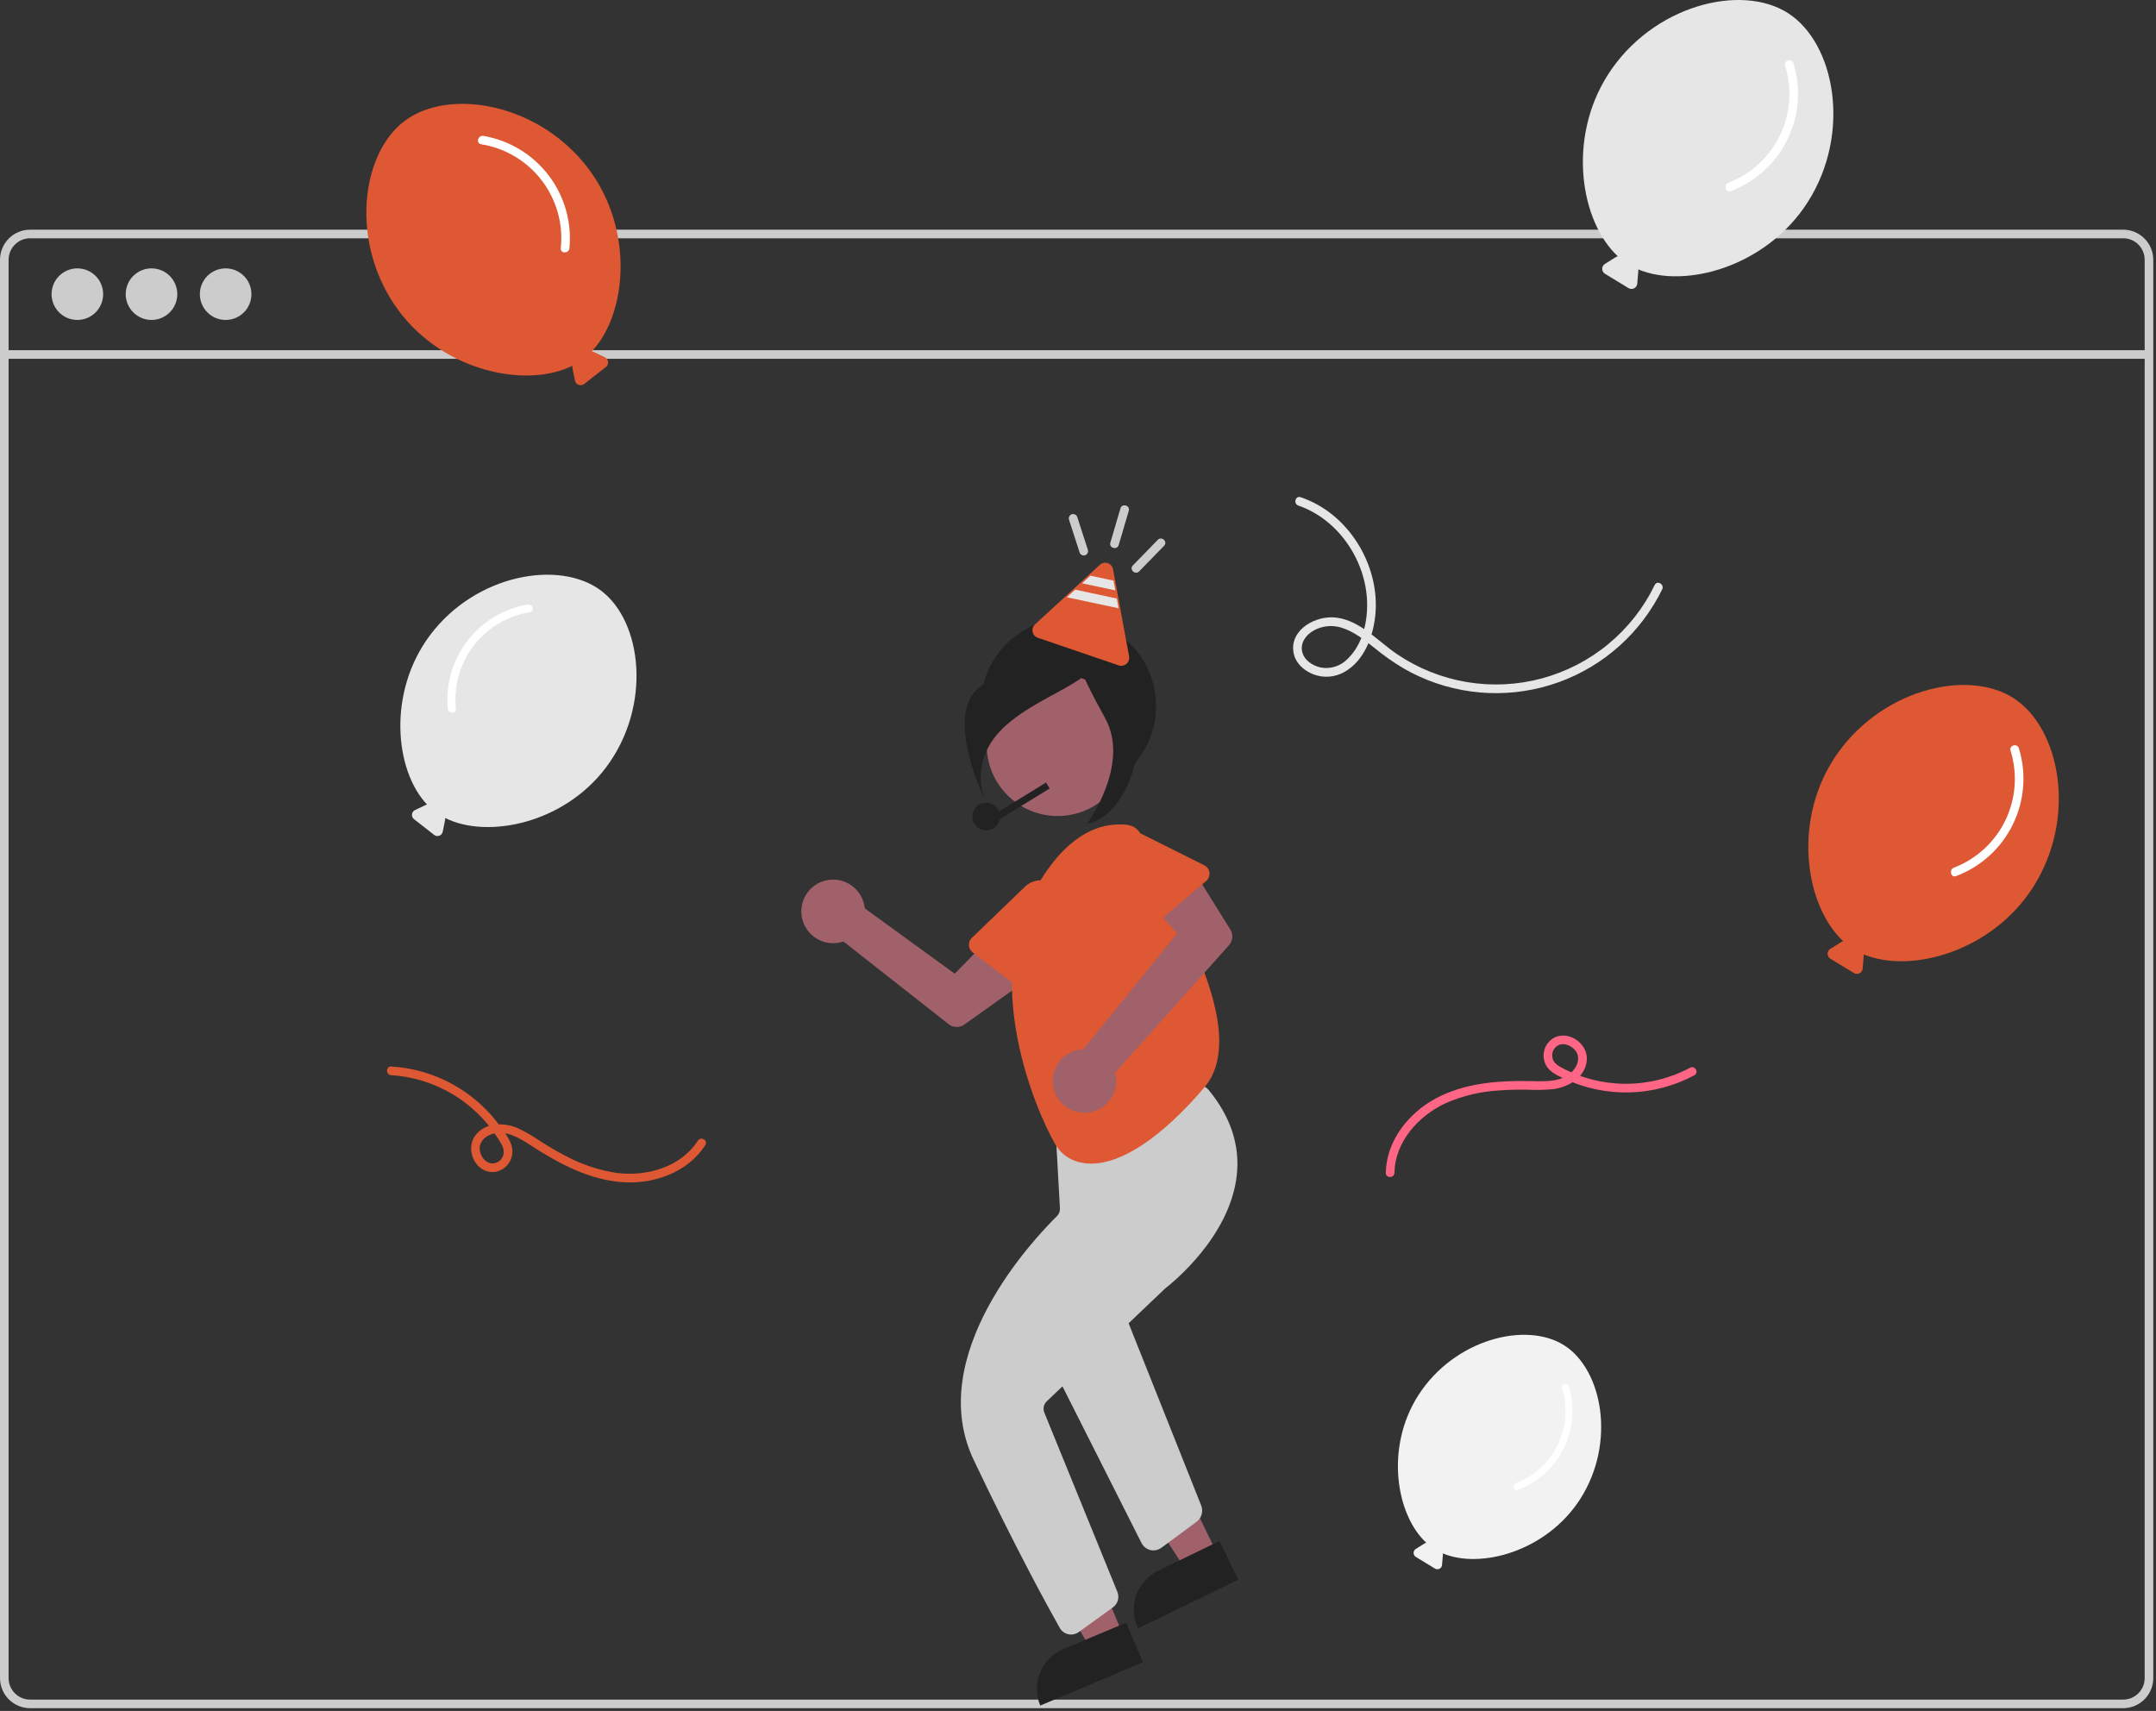 <svg width="746" height="592" viewBox="0 0 746 592" fill="none" xmlns="http://www.w3.org/2000/svg">
<rect x="0" y="0" width="746" height="592" fill="#333333" stroke="none"/>
<g clip-path="url(#clip0_10_110)">
<path d="M703.458 306.996C718.777 283.031 712.936 251.932 696.649 241.522C680.362 231.111 649.686 238.867 634.367 262.833C620.188 285.015 624.872 313.762 637.81 325.692C637.561 325.732 637.322 325.818 637.106 325.948L633.317 328.323C633.028 328.504 632.79 328.756 632.626 329.054C632.462 329.353 632.377 329.689 632.379 330.03C632.381 330.371 632.47 330.705 632.638 331.002C632.806 331.299 633.047 331.548 633.338 331.725L641.474 336.683C641.765 336.861 642.097 336.961 642.438 336.974C642.778 336.987 643.117 336.913 643.421 336.759C643.725 336.604 643.984 336.375 644.174 336.092C644.365 335.809 644.48 335.482 644.508 335.142L644.882 330.686C644.891 330.53 644.883 330.374 644.856 330.221C661.122 337.046 689.248 329.227 703.458 306.996Z" fill="#DE5833"/>
<path d="M695.671 259.719C698.159 267.701 697.516 276.331 693.873 283.856C690.229 291.382 683.858 297.238 676.053 300.237C674.271 300.924 675.045 303.826 676.851 303.13C685.408 299.897 692.415 293.529 696.448 285.318C700.48 277.108 701.237 267.67 698.564 258.921C698.006 257.079 695.109 257.864 695.671 259.719V259.719Z" fill="white"/>
<path d="M148.754 219.836C164.569 198.671 193.514 193.564 207.898 204.312C222.281 215.06 225.585 244.266 209.77 265.43C195.132 285.02 168.61 290.362 154.002 283.023C154.049 283.252 154.052 283.488 154.011 283.718L153.187 287.79C153.124 288.1 152.983 288.39 152.777 288.63C152.571 288.871 152.307 289.055 152.01 289.164C151.713 289.274 151.393 289.306 151.08 289.257C150.767 289.209 150.472 289.081 150.222 288.886L143.248 283.437C142.999 283.242 142.803 282.987 142.68 282.695C142.557 282.403 142.511 282.085 142.545 281.77C142.58 281.455 142.694 281.154 142.878 280.896C143.061 280.638 143.308 280.431 143.594 280.295L147.345 278.511C147.477 278.452 147.616 278.408 147.758 278.382C136.498 266.478 134.084 239.468 148.754 219.836Z" fill="#E6E6E6"/>
<path d="M183.348 211.845C175.611 213.074 168.642 217.226 163.879 223.444C159.115 229.662 156.921 237.472 157.749 245.261C157.919 247.046 155.131 247.034 154.962 245.261C154.165 236.866 156.571 228.479 161.698 221.783C166.825 215.088 174.294 210.578 182.607 209.158C184.361 208.86 185.115 211.545 183.348 211.845V211.845Z" fill="white"/>
<path d="M546.793 518.65C559.222 499.205 554.483 473.971 541.268 465.524C528.052 457.077 503.161 463.37 490.732 482.816C479.226 500.815 483.027 524.14 493.525 533.821C493.323 533.853 493.13 533.923 492.954 534.028L489.879 535.955C489.645 536.102 489.452 536.306 489.319 536.549C489.186 536.791 489.117 537.064 489.119 537.34C489.12 537.617 489.193 537.888 489.329 538.129C489.465 538.37 489.661 538.572 489.897 538.716L496.498 542.739C496.735 542.883 497.004 542.964 497.28 542.974C497.557 542.985 497.831 542.925 498.078 542.8C498.324 542.675 498.535 542.488 498.689 542.259C498.844 542.029 498.937 541.764 498.96 541.488L499.263 537.872C499.271 537.746 499.264 537.62 499.242 537.495C512.44 543.033 535.262 536.689 546.793 518.65Z" fill="#F2F2F2"/>
<path d="M734.649 79.475H10.41C7.65 79.478 5.004 80.575 3.052 82.527C1.101 84.479 0.003 87.125 0 89.885V580.642C0.003 583.402 1.101 586.048 3.052 588C5.004 589.951 7.65 591.049 10.41 591.052H734.649C737.409 591.049 740.055 589.951 742.007 588C743.958 586.048 745.056 583.402 745.059 580.642V89.885C745.056 87.125 743.958 84.479 742.007 82.527C740.055 80.575 737.409 79.478 734.649 79.475V79.475ZM742.085 580.642C742.084 582.614 741.3 584.505 739.906 585.899C738.512 587.293 736.621 588.077 734.649 588.078H10.41C8.438 588.077 6.547 587.293 5.153 585.899C3.759 584.505 2.975 582.614 2.974 580.642V89.885C2.975 87.913 3.759 86.022 5.153 84.628C6.547 83.233 8.438 82.45 10.41 82.449H734.649C736.621 82.45 738.512 83.233 739.906 84.628C741.3 86.022 742.084 87.913 742.085 89.885V580.642Z" fill="#CCCCCC"/>
<path d="M743.572 121.174H1.487V124.148H743.572V121.174Z" fill="#CCCCCC"/>
<path d="M26.769 110.705C31.697 110.705 35.691 106.71 35.691 101.782C35.691 96.854 31.697 92.859 26.769 92.859C21.841 92.859 17.846 96.854 17.846 101.782C17.846 106.71 21.841 110.705 26.769 110.705Z" fill="#CCCCCC"/>
<path d="M52.422 110.705C57.35 110.705 61.345 106.71 61.345 101.782C61.345 96.854 57.35 92.859 52.422 92.859C47.494 92.859 43.499 96.854 43.499 101.782C43.499 106.71 47.494 110.705 52.422 110.705Z" fill="#CCCCCC"/>
<path d="M78.075 110.705C83.003 110.705 86.998 106.71 86.998 101.782C86.998 96.854 83.003 92.859 78.075 92.859C73.147 92.859 69.152 96.854 69.152 101.782C69.152 106.71 73.147 110.705 78.075 110.705Z" fill="#CCCCCC"/>
<path d="M369.646 274.642C386.41 274.642 400 261.053 400 244.289C400 227.525 386.41 213.935 369.646 213.935C352.883 213.935 339.293 227.525 339.293 244.289C339.293 261.053 352.883 274.642 369.646 274.642Z" fill="#222222"/>
<path d="M421.112 537.499L410.085 542.857L384.169 502.876L400.443 494.967L421.112 537.499Z" fill="#A0616A"/>
<path d="M400.678 543.534L421.943 533.2L428.45 546.59L393.795 563.431C392.94 561.673 392.441 559.763 392.324 557.812C392.207 555.86 392.476 553.905 393.116 552.057C393.755 550.21 394.751 548.506 396.049 547.044C397.346 545.581 398.919 544.389 400.678 543.534V543.534Z" fill="#222222"/>
<path d="M399.11 536.454C398.753 536.454 398.398 536.412 398.05 536.33C397.387 536.17 396.766 535.867 396.232 535.442C395.698 535.018 395.264 534.481 394.959 533.871L365.369 475.224C364.885 474.256 364.738 473.153 364.952 472.092C365.166 471.03 365.729 470.071 366.551 469.366L383.028 455.506C383.584 455.031 384.245 454.697 384.956 454.532C385.667 454.367 386.408 454.375 387.115 454.556C387.838 454.737 388.507 455.089 389.065 455.582C389.623 456.075 390.055 456.695 390.324 457.389L415.617 520.896C416.013 521.882 416.072 522.97 415.785 523.993C415.498 525.016 414.881 525.915 414.029 526.55L401.849 535.549C401.056 536.135 400.097 536.453 399.11 536.454V536.454Z" fill="#CCCCCC"/>
<path d="M388.604 565.706L377.307 570.467L353.566 529.157L370.24 522.13L388.604 565.706Z" fill="#A0616A"/>
<path d="M367.877 570.64L389.665 561.458L395.446 575.177L359.94 590.14C359.181 588.338 358.784 586.405 358.772 584.45C358.76 582.495 359.133 580.557 359.87 578.746C360.607 576.936 361.693 575.288 363.067 573.897C364.441 572.506 366.075 571.399 367.877 570.64Z" fill="#222222"/>
<path d="M370.604 565.574C369.809 565.574 369.028 565.363 368.341 564.962C367.654 564.561 367.086 563.985 366.696 563.293C362.583 556.007 351.447 535.758 336.899 505.132C319.634 468.784 357.875 428.499 365.716 420.793C366.069 420.444 366.344 420.025 366.522 419.562C366.7 419.099 366.778 418.604 366.749 418.109L365.051 387.538C364.987 386.428 365.338 385.333 366.035 384.467C366.732 383.6 367.726 383.023 368.824 382.847L413.977 375.522C414.758 375.398 415.557 375.48 416.296 375.76C417.036 376.04 417.689 376.508 418.192 377.118C425.82 386.378 429.097 396.339 427.932 406.725C425.554 427.931 405.576 443.942 403.306 445.698C403.214 445.769 403.125 445.845 403.041 445.926L362.168 484.898C361.657 485.382 361.304 486.009 361.157 486.697C361.009 487.385 361.074 488.101 361.342 488.752L386.628 550.817C387.01 551.751 387.067 552.786 386.789 553.756C386.511 554.726 385.914 555.574 385.095 556.163L373.245 564.72C372.476 565.275 371.552 565.574 370.604 565.574Z" fill="#CCCCCC"/>
<path d="M331.044 355.35C330.033 355.352 329.051 355.014 328.256 354.389L291.821 325.757C291.481 325.876 291.135 325.978 290.785 326.061C288.667 326.559 286.449 326.418 284.411 325.655C282.374 324.892 280.608 323.543 279.338 321.776C278.068 320.01 277.35 317.907 277.275 315.733C277.2 313.559 277.771 311.411 278.916 309.562C280.062 307.712 281.73 306.244 283.71 305.342C285.69 304.441 287.893 304.147 290.04 304.498C292.187 304.848 294.182 305.828 295.773 307.312C297.363 308.796 298.478 310.719 298.975 312.837V312.837C299.085 313.315 299.162 313.799 299.204 314.288L330.351 336.917L342.258 324.71L353.969 340.042L333.655 354.52C332.892 355.062 331.979 355.352 331.044 355.35V355.35Z" fill="#A0616A"/>
<path d="M365.965 282.352C379.53 282.352 390.526 271.355 390.526 257.791C390.526 244.226 379.53 233.23 365.965 233.23C352.4 233.23 341.404 244.226 341.404 257.791C341.404 271.355 352.4 282.352 365.965 282.352Z" fill="#A0616A"/>
<path d="M377.561 402.629C375.564 402.644 373.58 402.289 371.712 401.582C368.927 400.5 366.597 398.495 365.112 395.901C357.526 382.666 341.175 341.649 356.403 311.193C366.657 290.685 377.999 285.81 385.709 285.331C392.827 284.891 394.206 286.466 396.584 292.871C397.903 296.423 400.468 301.5 403.438 307.379C414.101 328.484 430.214 360.379 416.731 376.241C402.174 393.367 388.29 402.628 377.561 402.629Z" fill="#DE5833"/>
<path d="M357.666 344.798C356.947 344.797 356.248 344.56 355.677 344.124L336.531 329.514C336.155 329.227 335.845 328.862 335.623 328.444C335.401 328.026 335.272 327.564 335.245 327.092C335.217 326.619 335.293 326.146 335.465 325.705C335.638 325.264 335.904 324.866 336.245 324.538L354.645 306.814C355.896 305.609 357.506 304.845 359.23 304.637C360.955 304.43 362.7 304.79 364.201 305.663C365.703 306.536 366.879 307.875 367.551 309.476C368.223 311.078 368.355 312.855 367.927 314.538L360.852 342.323C360.671 343.031 360.26 343.658 359.683 344.106C359.107 344.555 358.397 344.798 357.666 344.798V344.798Z" fill="#DE5833"/>
<path d="M375.22 385.035C372.844 385.024 370.535 384.246 368.637 382.818C366.739 381.389 365.352 379.385 364.685 377.105C364.252 375.617 364.138 374.054 364.352 372.519C364.565 370.983 365.1 369.511 365.923 368.197C366.745 366.883 367.835 365.757 369.123 364.894C370.41 364.031 371.865 363.449 373.393 363.187H373.393C373.877 363.108 374.366 363.061 374.857 363.048L407.35 322.917L396.499 311.226L412.521 300.478L425.726 321.643C426.238 322.47 426.469 323.441 426.386 324.41C426.303 325.379 425.909 326.295 425.263 327.023L385.85 371.123C385.949 371.469 386.029 371.821 386.091 372.176C386.352 373.703 386.288 375.269 385.901 376.771C385.515 378.272 384.816 379.675 383.85 380.887C382.884 382.099 381.673 383.094 380.296 383.805C378.918 384.517 377.406 384.929 375.859 385.015C375.645 385.028 375.432 385.035 375.22 385.035Z" fill="#A0616A"/>
<path d="M396.871 321.214C396.311 321.213 395.759 321.069 395.27 320.796C394.78 320.523 394.369 320.129 394.074 319.652L380.668 297.905C379.814 296.511 379.406 294.889 379.499 293.257C379.593 291.624 380.183 290.059 381.191 288.772V288.772C382.332 287.333 383.933 286.328 385.725 285.927C387.518 285.526 389.393 285.752 391.039 286.568L416.685 299.39C417.17 299.633 417.588 299.992 417.9 300.436C418.213 300.88 418.411 301.394 418.476 301.933C418.542 302.472 418.472 303.018 418.275 303.524C418.077 304.029 417.757 304.478 417.343 304.83L398.998 320.43C398.404 320.936 397.65 321.213 396.871 321.214V321.214Z" fill="#DE5833"/>
<path d="M345.96 283.431L363.196 272.814L361.935 270.767L345.707 280.763C345.281 279.686 344.48 278.8 343.453 278.266C342.425 277.733 341.24 277.588 340.114 277.858C338.989 278.129 337.998 278.796 337.325 279.739C336.652 280.681 336.342 281.834 336.451 282.986C336.561 284.139 337.082 285.213 337.92 286.012C338.758 286.811 339.856 287.281 341.013 287.335C342.169 287.389 343.306 287.024 344.215 286.307C345.124 285.589 345.744 284.568 345.96 283.431L345.96 283.431Z" fill="#222222"/>
<path d="M383 219.855C383 219.855 371.487 231.163 346.496 234.733C321.505 238.303 341.141 277.575 341.141 277.575C341.141 277.575 334 263.295 348.281 250.799C362.562 238.303 383 235.921 383 219.855Z" fill="#222222"/>
<path d="M370.763 211.855C370.763 211.855 377.904 236.847 388.614 240.417C399.325 243.987 393.969 281.474 376.118 285.044C376.118 285.044 391.292 264.516 382.366 248.45C373.441 232.384 368.085 219.888 370.763 211.855Z" fill="#222222"/>
<path d="M387.41 230.322C387.3 230.298 387.191 230.268 387.084 230.232L359.098 220.677C358.646 220.522 358.242 220.253 357.926 219.896C357.61 219.539 357.392 219.105 357.294 218.638C357.196 218.171 357.221 217.687 357.367 217.233C357.512 216.778 357.774 216.369 358.125 216.047L380.552 195.442C380.914 195.109 381.358 194.879 381.839 194.777C382.32 194.674 382.82 194.702 383.286 194.858C383.753 195.014 384.169 195.292 384.491 195.663C384.814 196.035 385.031 196.486 385.12 196.969L390.679 227.13C390.761 227.574 390.732 228.031 390.596 228.461C390.459 228.892 390.219 229.282 389.895 229.597C389.572 229.912 389.177 230.143 388.743 230.27C388.31 230.396 387.852 230.414 387.41 230.322V230.322Z" fill="#DE5833"/>
<path d="M374.411 201.83L385.905 204.276L385.283 200.896L377.283 199.193L374.411 201.83Z" fill="#E6E6E6"/>
<path d="M372.022 204.028L386.426 207.093L387.049 210.473L369.15 206.664L372.022 204.028Z" fill="#E6E6E6"/>
<path d="M369.872 179.759L373.539 191.104C373.652 191.483 373.907 191.803 374.251 191.998C374.595 192.194 375.001 192.249 375.384 192.151C375.766 192.042 376.089 191.788 376.285 191.443C376.481 191.098 376.533 190.69 376.432 190.306L372.765 178.962C372.652 178.583 372.397 178.262 372.053 178.067C371.709 177.872 371.303 177.817 370.919 177.914C370.538 178.024 370.215 178.278 370.019 178.623C369.823 178.968 369.77 179.376 369.872 179.759V179.759Z" fill="#CCCCCC"/>
<path d="M387.684 175.911L384.19 187.789C383.644 189.645 386.538 190.438 387.082 188.586L390.577 176.708C391.123 174.852 388.229 174.06 387.684 175.911Z" fill="#CCCCCC"/>
<path d="M400.611 186.786L391.97 195.654C390.62 197.039 392.808 199.093 394.155 197.711L402.796 188.843C404.146 187.458 401.958 185.404 400.611 186.786V186.786Z" fill="#CCCCCC"/>
<path d="M540.474 480.29C542.493 486.766 541.971 493.769 539.015 499.875C536.058 505.981 530.889 510.733 524.556 513.166C523.109 513.723 523.738 516.078 525.203 515.513C532.147 512.89 537.832 507.723 541.104 501.061C544.376 494.399 544.99 486.741 542.821 479.642C542.368 478.147 540.018 478.785 540.474 480.29Z" fill="white"/>
<path d="M625.458 69.996C640.777 46.031 634.936 14.932 618.649 4.522C602.362 -5.889 571.686 1.867 556.367 25.833C542.188 48.015 546.872 76.762 559.81 88.692C559.561 88.732 559.322 88.818 559.106 88.948L555.317 91.323C555.028 91.504 554.79 91.756 554.626 92.054C554.462 92.353 554.377 92.689 554.379 93.03C554.381 93.371 554.47 93.706 554.638 94.002C554.806 94.299 555.047 94.548 555.338 94.725L563.474 99.683C563.765 99.861 564.097 99.961 564.438 99.974C564.778 99.987 565.117 99.913 565.421 99.758C565.725 99.604 565.984 99.375 566.174 99.092C566.365 98.809 566.48 98.482 566.508 98.142L566.882 93.686C566.891 93.53 566.883 93.374 566.856 93.221C583.122 100.046 611.248 92.227 625.458 69.996Z" fill="#E6E6E6"/>
<path d="M617.671 22.719C620.159 30.701 619.516 39.331 615.873 46.856C612.229 54.382 605.858 60.238 598.053 63.237C596.271 63.924 597.045 66.826 598.851 66.129C607.408 62.897 614.415 56.529 618.448 48.318C622.48 40.108 623.237 30.67 620.564 21.921C620.006 20.079 617.109 20.864 617.671 22.719V22.719Z" fill="white"/>
<path d="M203.718 58.52C186.692 35.735 155.532 30.236 140.047 41.807C124.563 53.378 121.006 84.82 138.031 107.604C153.79 128.693 182.342 134.445 198.068 126.544C198.018 126.791 198.015 127.045 198.059 127.293L198.946 131.676C199.013 132.01 199.165 132.321 199.387 132.58C199.609 132.839 199.893 133.037 200.213 133.155C200.533 133.274 200.877 133.308 201.214 133.256C201.551 133.203 201.869 133.065 202.137 132.855L209.645 126.99C209.914 126.78 210.125 126.505 210.257 126.191C210.39 125.877 210.44 125.534 210.402 125.195C210.365 124.856 210.242 124.532 210.044 124.255C209.847 123.977 209.581 123.754 209.273 123.608L205.235 121.687C205.093 121.623 204.943 121.576 204.79 121.547C216.912 108.732 219.511 79.655 203.718 58.52Z" fill="#DE5833"/>
<path d="M166.477 49.917C174.805 51.24 182.307 55.71 187.436 62.404C192.564 69.099 194.926 77.506 194.035 85.892C193.852 87.813 196.853 87.8 197.035 85.892C197.893 76.854 195.303 67.825 189.784 60.617C184.264 53.408 176.223 48.553 167.274 47.024C165.386 46.703 164.574 49.594 166.477 49.917Z" fill="white"/>
<path d="M135.368 372.023C142.812 372.492 150.038 374.718 156.456 378.519C162.873 382.32 168.298 387.588 172.286 393.891C173.404 395.678 174.863 397.641 174.089 399.841C173.82 400.684 173.272 401.411 172.536 401.902C171.8 402.394 170.918 402.621 170.036 402.547C167.755 402.27 166.283 400.038 166.002 397.9C165.683 395.474 167.394 393.57 169.507 392.669C174.67 390.467 179.878 393.87 184.084 396.586C193.666 402.775 204.206 408.373 215.817 409.078C226.56 409.73 238.08 405.518 244.055 396.202C245.1 394.572 242.505 393.066 241.465 394.688C235.539 403.927 223.559 407.245 213.142 405.817C206.935 404.838 200.941 402.803 195.42 399.801C192.557 398.315 189.78 396.668 187.059 394.936C184.47 393.13 181.726 391.557 178.859 390.235C174.078 388.271 167.748 388.425 164.408 392.947C161.292 397.166 163.7 404.19 168.912 405.376C173.851 406.5 178.177 401.855 177.161 396.998C176.641 394.513 174.77 392.082 173.322 390.051C168.971 383.931 163.303 378.864 156.734 375.225C150.166 371.586 142.864 369.466 135.368 369.023C133.438 368.927 133.443 371.928 135.368 372.023H135.368Z" fill="#DE5833"/>
<path d="M584.766 369.457C577.893 373.124 570.219 375.029 562.429 375.003C554.64 374.976 546.978 373.019 540.131 369.306C538.58 368.451 537.276 367.476 537.101 365.581C537.01 364.801 537.157 364.011 537.522 363.315C537.888 362.619 538.456 362.051 539.151 361.684C541.305 360.632 543.868 361.859 545.214 363.654C546.662 365.586 546.083 368.091 544.743 369.91C541.277 374.613 534.727 374.167 529.545 374.062C518.382 373.837 506.646 374.729 496.647 380.151C487.251 385.246 479.705 394.804 479.496 405.801C479.46 407.732 482.46 407.732 482.496 405.801C482.702 394.949 490.904 386.006 500.347 381.65C506.208 379.109 512.475 377.634 518.854 377.295C521.968 377.063 525.092 377.002 528.213 377.04C531.327 377.205 534.448 377.138 537.552 376.841C542.905 376.107 548.661 372.658 549.057 366.704C549.415 361.315 543.293 356.744 538.247 358.821C537.323 359.236 536.499 359.845 535.832 360.607C535.165 361.369 534.671 362.266 534.383 363.237C534.095 364.208 534.019 365.23 534.163 366.233C534.306 367.236 534.664 368.195 535.213 369.047C536.562 371.103 538.962 372.155 541.111 373.173C548.203 376.535 555.984 378.185 563.83 377.99C571.675 377.794 579.365 375.759 586.28 372.048C587.973 371.119 586.461 368.527 584.766 369.457V369.457Z" fill="#FF6584"/>
<path d="M449.241 174.931C462.737 179.573 472.187 193.253 472.99 207.338C473.397 214.487 471.701 222.752 466.368 227.897C465.189 229.146 463.716 230.082 462.083 230.618C460.451 231.155 458.71 231.276 457.02 230.97C454.075 230.33 451.003 228.322 450.499 225.132C450.013 222.051 452.118 219.505 454.671 218.101C456.12 217.315 457.713 216.83 459.355 216.674C460.996 216.518 462.652 216.695 464.223 217.195C468.388 218.489 471.914 221.266 475.275 223.946C478.556 226.667 482.045 229.127 485.71 231.303C500.167 239.63 517.306 241.979 533.471 237.849C549.635 233.719 563.547 223.436 572.238 209.195C573.294 207.486 574.261 205.727 575.141 203.92C575.988 202.193 573.401 200.671 572.551 202.406C568.736 210.283 563.273 217.247 556.53 222.827C549.788 228.407 541.924 232.471 533.473 234.744C525.022 237.018 516.18 237.447 507.548 236.004C498.917 234.56 490.696 231.277 483.445 226.377C476.462 221.697 469.766 213.658 460.684 213.601C453.996 213.559 445.952 218.614 447.666 226.223C448.445 229.684 451.371 232.178 454.577 233.377C456.301 234.015 458.144 234.268 459.977 234.118C461.809 233.968 463.586 233.417 465.183 232.506C472.265 228.529 475.358 219.701 475.946 212.029C477.1 196.955 468.579 181.321 455.19 174.253C453.533 173.383 451.81 172.643 450.039 172.038C448.209 171.409 447.423 174.306 449.241 174.931V174.931Z" fill="#E6E6E6"/>
</g>
<defs>
<clipPath id="clip0_10_110">
<rect width="745.059" height="591.052" fill="white"/>
</clipPath>
</defs>
</svg>
